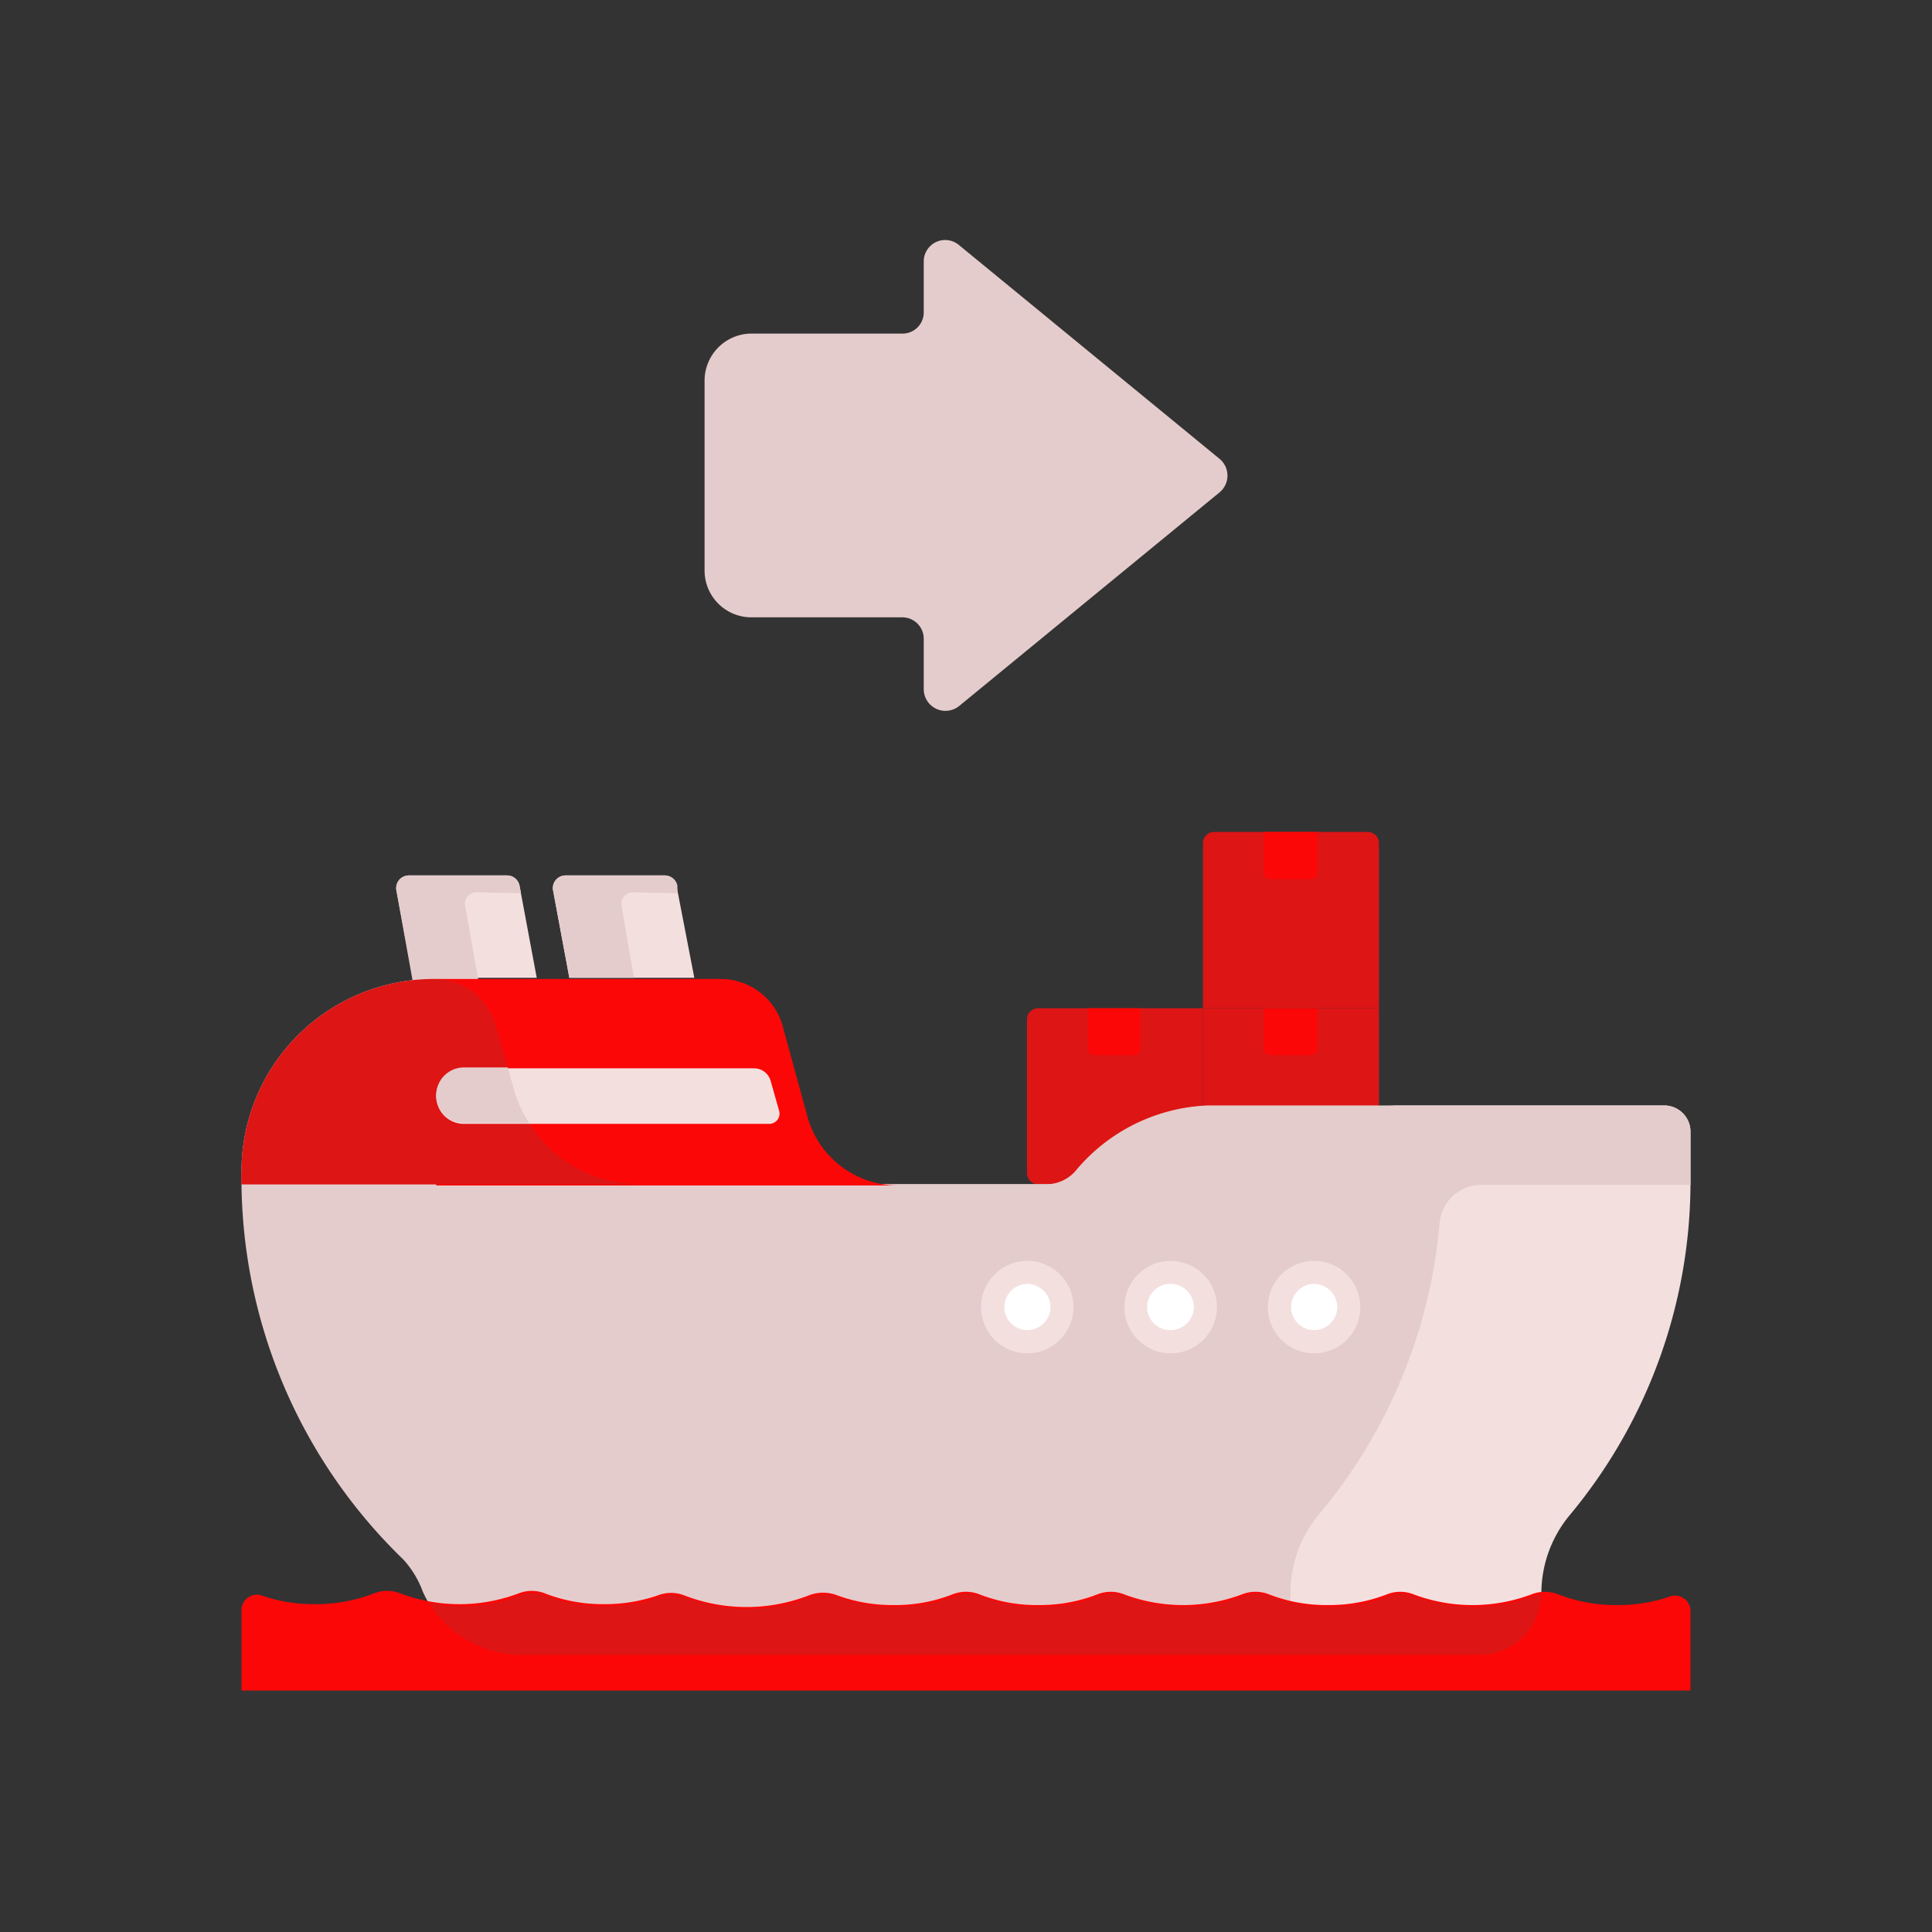 <svg id="Layer_1" data-name="Layer 1" xmlns="http://www.w3.org/2000/svg" viewBox="0 0 64 64"><rect x="0" y="0" width="64" height="64" fill="#333333" stroke="none"/><defs><style>.cls-1{fill:#e5cccc;}.cls-2{fill:#DD1515;}.cls-3{fill:#FC0707;}.cls-4{fill:#F4DFDF;}.cls-5{fill:#fff;}</style></defs><title>logistic, delivery, ship, transport, transportation, arrow</title><path class="cls-1" d="M40.4,15.2,31.77,8.12a.71.71,0,0,0-1.17.55v1.68a.7.7,0,0,1-.71.7h-5a1.56,1.56,0,0,0-1.55,1.55v6.3a1.55,1.55,0,0,0,1.55,1.55h5a.71.71,0,0,1,.71.71v1.67a.72.72,0,0,0,1.17.56l8.63-7.08A.72.72,0,0,0,40.4,15.2Z"/><path class="cls-2" d="M34.39,33.4h5.46a0,0,0,0,1,0,0v5.46a.37.37,0,0,1-.37.37H34.39a.37.37,0,0,1-.37-.37V33.77A.37.37,0,0,1,34.39,33.4Z"/><path class="cls-3" d="M36,33.4h1.78a0,0,0,0,1,0,0v1.33a.22.22,0,0,1-.22.22H36.26a.22.22,0,0,1-.22-.22V33.4A0,0,0,0,1,36,33.4Z"/><path class="cls-2" d="M39.85,33.4h5.83a0,0,0,0,1,0,0v5.46a.37.37,0,0,1-.37.37H40.22a.37.37,0,0,1-.37-.37V33.4A0,0,0,0,1,39.85,33.4Z"/><path class="cls-3" d="M41.87,33.4h1.78a0,0,0,0,1,0,0v1.33a.22.22,0,0,1-.22.22H42.09a.22.22,0,0,1-.22-.22V33.4A0,0,0,0,1,41.87,33.4Z"/><path class="cls-2" d="M40.22,27.56h5.09a.37.37,0,0,1,.37.37V33.4a0,0,0,0,1,0,0H39.85a0,0,0,0,1,0,0V27.93A.37.37,0,0,1,40.22,27.56Z"/><path class="cls-3" d="M41.87,27.56h1.78a0,0,0,0,1,0,0V28.9a.22.22,0,0,1-.22.22H42.09a.22.22,0,0,1-.22-.22V27.56A0,0,0,0,1,41.87,27.56Z"/><path class="cls-4" d="M23,32.39H18.86l-.54-2.9a.42.42,0,0,1,.41-.49H22a.42.42,0,0,1,.41.34Z"/><path class="cls-1" d="M22.44,29.59l0-.25A.42.42,0,0,0,22,29H18.73a.42.42,0,0,0-.41.49l.54,2.9H21L20.59,30a.38.38,0,0,1,.37-.44Z"/><path class="cls-4" d="M17.78,32.39H13.67l-.54-2.9a.42.42,0,0,1,.41-.49H16.8a.42.42,0,0,1,.41.34Z"/><path class="cls-1" d="M17.26,29.59l-.05-.25A.42.42,0,0,0,16.8,29H13.54a.42.42,0,0,0-.41.49l.71,3.95,2-1L15.41,30a.37.37,0,0,1,.36-.44Z"/><path class="cls-4" d="M55.12,36.62H46.31a2.38,2.38,0,0,0-2.13,1.31h0a2.37,2.37,0,0,1-2.12,1.3H16.27a17.52,17.52,0,0,0,5.36,12.42,4.48,4.48,0,0,1,1.12,2.87.32.32,0,0,0,.32.3H49a2.05,2.05,0,0,0,2.06-2h0A4.06,4.06,0,0,1,52,50.19a17.26,17.26,0,0,0,4-11V37.5A.87.87,0,0,0,55.12,36.62Z"/><path class="cls-1" d="M55.12,36.62H40a6,6,0,0,0-4.39,2.19,1.3,1.3,0,0,1-1,.42H21.18A4.34,4.34,0,0,1,17,36L16.43,34a2.12,2.12,0,0,0-2-1.57A6.37,6.37,0,0,0,8,38.76v.47a17.55,17.55,0,0,0,5.35,12.42A3.2,3.2,0,0,1,14,52.71a3.53,3.53,0,0,0,3.31,2.11H40.69a2,2,0,0,0,2.06-2,4.07,4.07,0,0,1,.94-2.65,17.34,17.34,0,0,0,4-9.66,1.39,1.39,0,0,1,1.39-1.26H56V37.5A.87.87,0,0,0,55.12,36.62Z"/><path class="cls-3" d="M26.75,37l-.82-3a2.13,2.13,0,0,0-2.06-1.57H14.45v6.84h15.3A3.11,3.11,0,0,1,26.75,37Z"/><path class="cls-2" d="M17,36,16.43,34a2.12,2.12,0,0,0-2-1.57A6.37,6.37,0,0,0,8,38.76v.47H21.18A4.34,4.34,0,0,1,17,36Z"/><path class="cls-4" d="M35.56,43.3A1.53,1.53,0,1,1,34,41.77,1.53,1.53,0,0,1,35.56,43.3Z"/><path class="cls-4" d="M25.53,35.81a.57.57,0,0,0-.55-.42H15.37a.92.92,0,1,0,0,1.84H25.49a.34.34,0,0,0,.32-.43Z"/><path class="cls-1" d="M17,36l-.18-.64H15.37a.92.92,0,1,0,0,1.84h2.16A4.06,4.06,0,0,1,17,36Z"/><path class="cls-5" d="M34.8,43.3a.77.77,0,0,1-.77.76.76.76,0,0,1-.76-.76.77.77,0,0,1,.76-.77A.78.78,0,0,1,34.8,43.3Z"/><path class="cls-4" d="M40.31,43.3a1.53,1.53,0,1,1-1.53-1.53A1.53,1.53,0,0,1,40.31,43.3Z"/><path class="cls-5" d="M39.55,43.3a.77.77,0,0,1-.77.76A.76.76,0,0,1,38,43.3a.77.77,0,0,1,.76-.77A.78.78,0,0,1,39.55,43.3Z"/><path class="cls-4" d="M45.06,43.3a1.53,1.53,0,1,1-1.53-1.53A1.53,1.53,0,0,1,45.06,43.3Z"/><path class="cls-5" d="M44.3,43.3a.77.77,0,0,1-.77.76.76.76,0,0,1-.76-.76.77.77,0,0,1,.76-.77A.78.78,0,0,1,44.3,43.3Z"/><path class="cls-2" d="M8,39.23H21.18a4.3,4.3,0,0,1-1.89-.44H8Z"/><path class="cls-3" d="M53.57,53.17a5.29,5.29,0,0,1-1.94-.35,1.2,1.2,0,0,0-.91,0,5.55,5.55,0,0,1-3.88,0,1.2,1.2,0,0,0-.91,0,5.29,5.29,0,0,1-1.94.35,5.21,5.21,0,0,1-1.94-.35,1.22,1.22,0,0,0-.92,0,5.55,5.55,0,0,1-3.88,0,1.2,1.2,0,0,0-.91,0,5.29,5.29,0,0,1-1.94.35,5.21,5.21,0,0,1-1.94-.35,1.22,1.22,0,0,0-.92,0,5.21,5.21,0,0,1-1.94.35,5.32,5.32,0,0,1-1.86-.32,1.3,1.3,0,0,0-.95,0,5.7,5.7,0,0,1-4.12,0,1.21,1.21,0,0,0-.88,0,5.4,5.4,0,0,1-1.78.29,5.29,5.29,0,0,1-1.94-.35,1.2,1.2,0,0,0-.91,0,5.55,5.55,0,0,1-3.88,0,1.2,1.2,0,0,0-.91,0,5.29,5.29,0,0,1-1.94.35,5.2,5.2,0,0,1-1.74-.28.51.51,0,0,0-.69.47V56H56V53.36a.51.51,0,0,0-.69-.47A5.2,5.2,0,0,1,53.57,53.17Z"/><path class="cls-2" d="M14.2,53.08a3.6,3.6,0,0,0,3.13,1.74H49a2.05,2.05,0,0,0,2.06-2h0a1.07,1.07,0,0,0-.3.06,5.55,5.55,0,0,1-3.88,0,1.2,1.2,0,0,0-.91,0,5.29,5.29,0,0,1-1.94.35,5.21,5.21,0,0,1-1.94-.35,1.22,1.22,0,0,0-.92,0,5.55,5.55,0,0,1-3.88,0,1.2,1.2,0,0,0-.91,0,5.29,5.29,0,0,1-1.94.35,5.21,5.21,0,0,1-1.94-.35,1.22,1.22,0,0,0-.92,0,5.21,5.21,0,0,1-1.94.35,5.32,5.32,0,0,1-1.86-.32,1.3,1.3,0,0,0-.95,0,5.7,5.7,0,0,1-4.12,0,1.27,1.27,0,0,0-.88,0,5.14,5.14,0,0,1-1.78.3,5.29,5.29,0,0,1-1.94-.35,1.2,1.2,0,0,0-.91,0,5.25,5.25,0,0,1-1.94.35A5.53,5.53,0,0,1,14.2,53.08Z"/></svg>